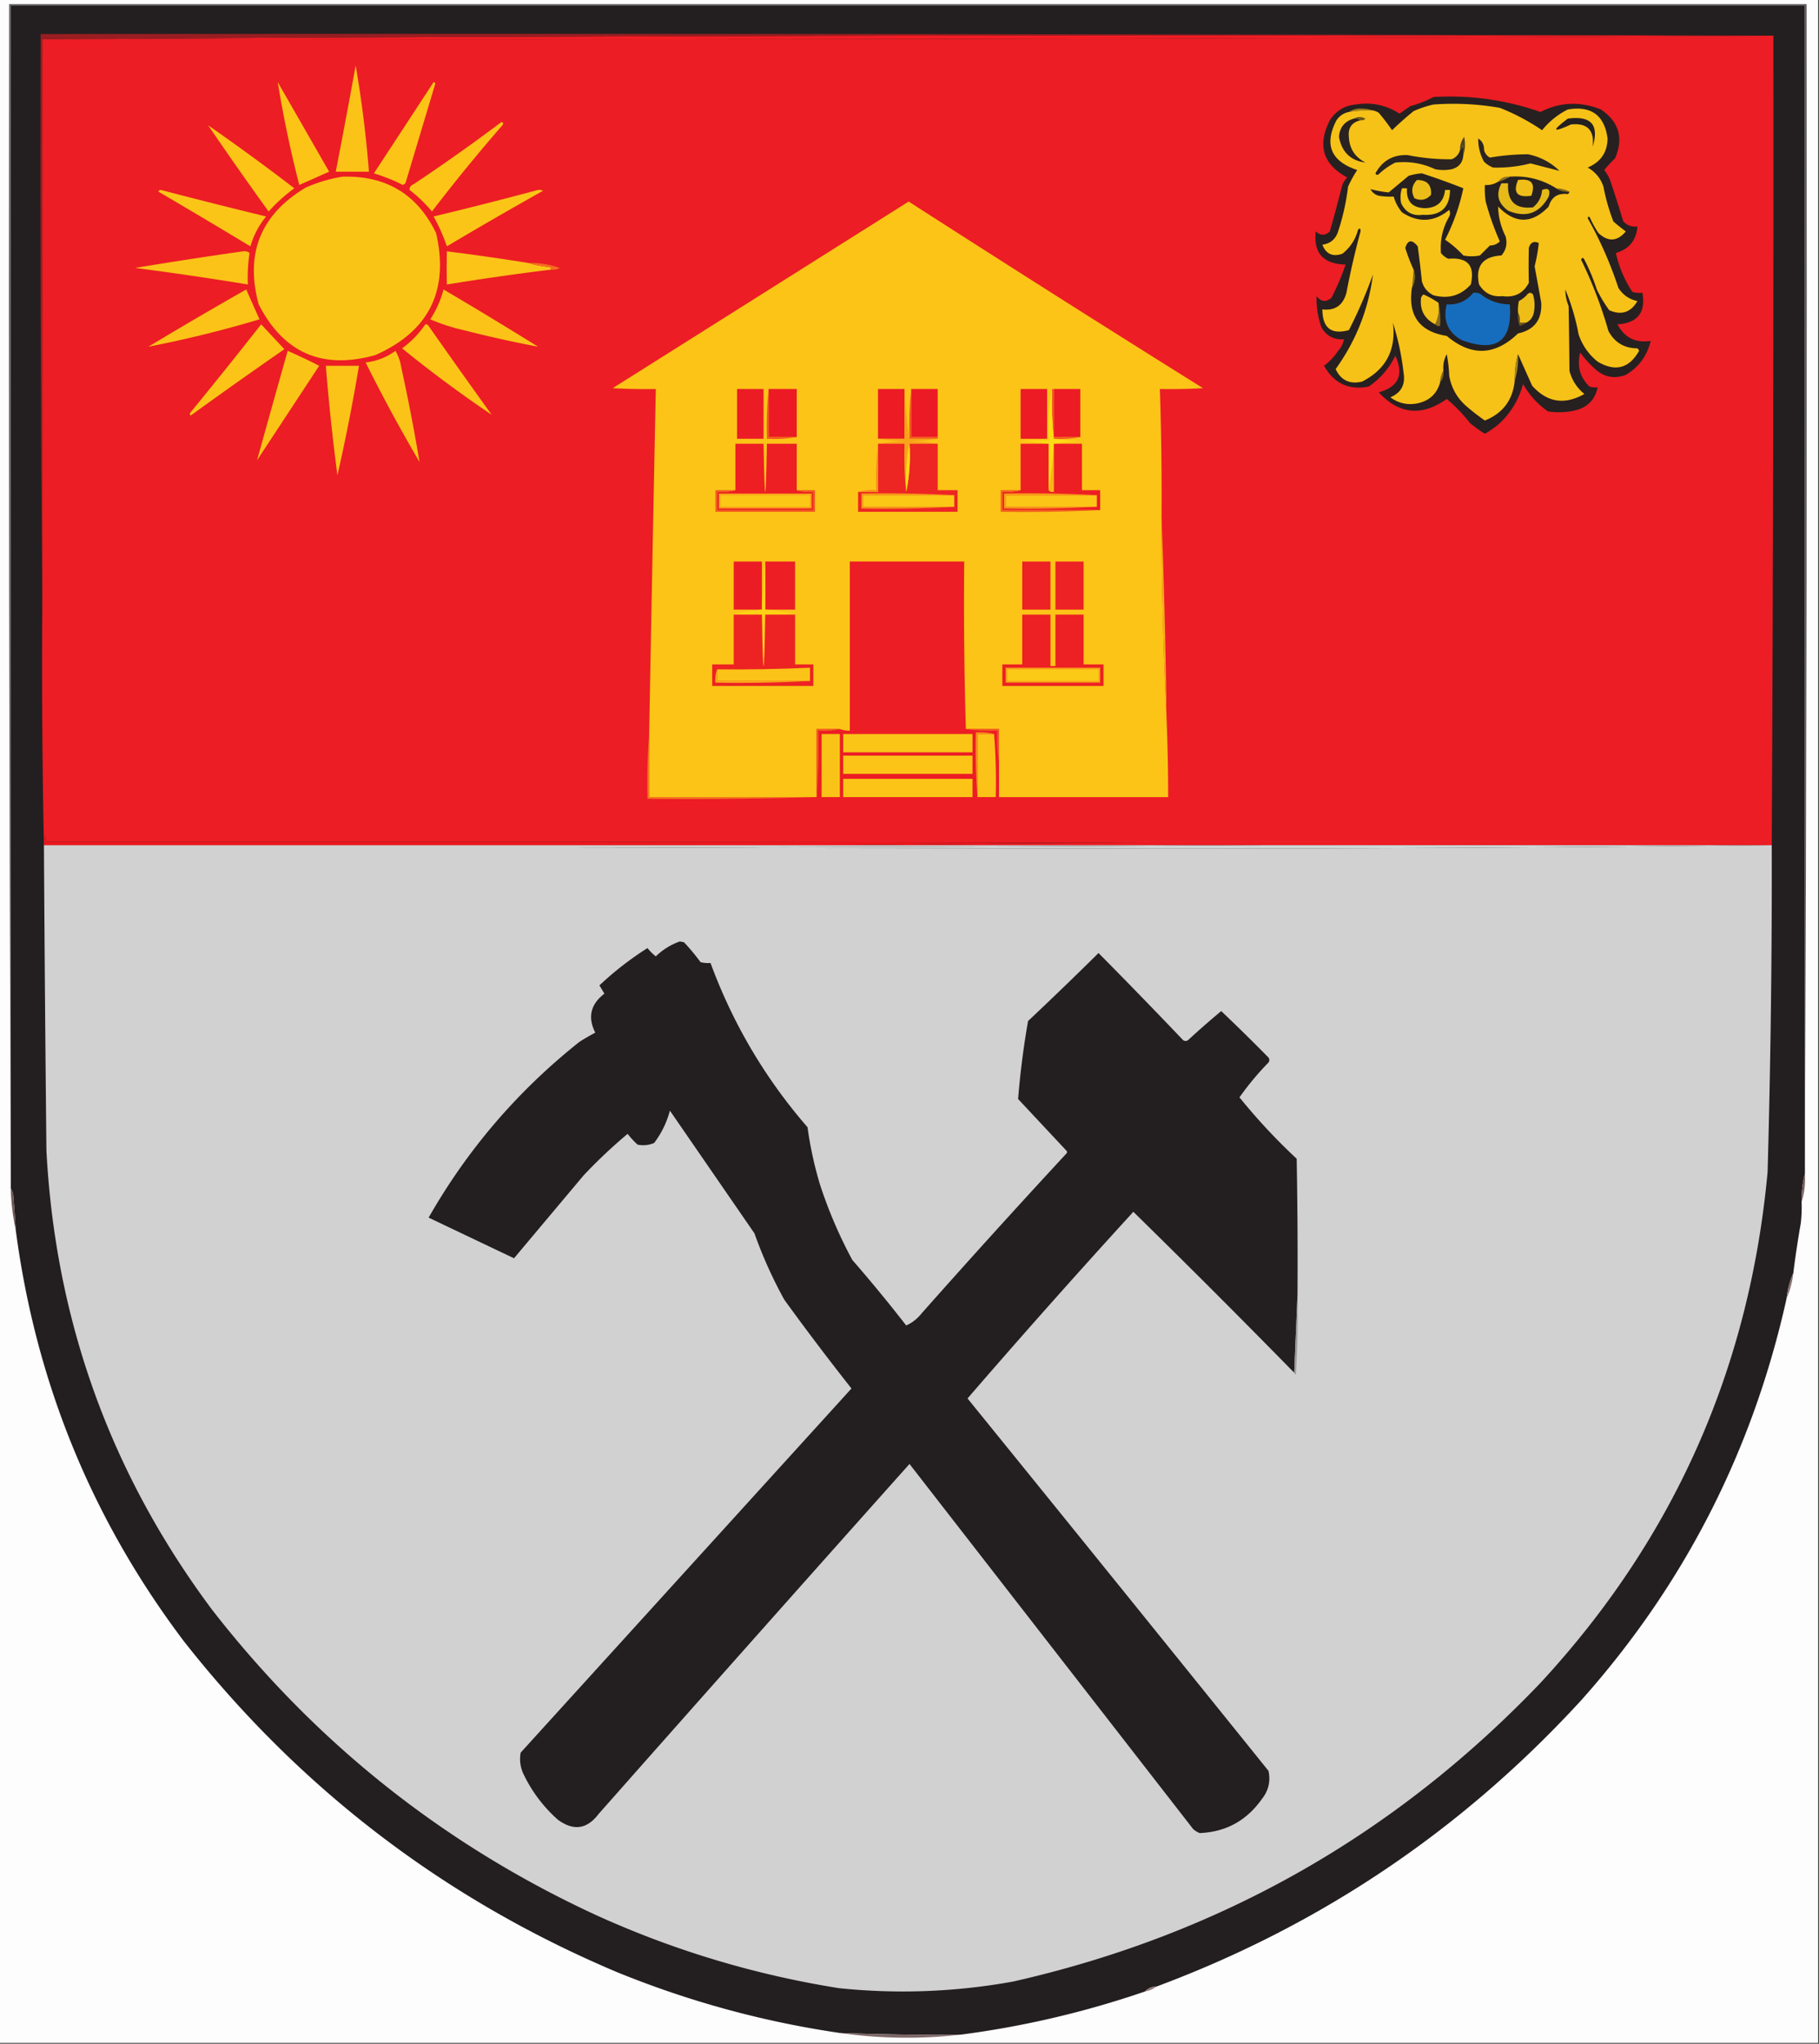 <svg xmlns="http://www.w3.org/2000/svg" width="1097" height="1232" style="shape-rendering:geometricPrecision;text-rendering:geometricPrecision;image-rendering:optimizeQuality;fill-rule:evenodd;clip-rule:evenodd"><rect width="100%" height="100%" fill="#333333" stroke="none"/><path style="opacity:1" fill="#fdfdfd" d="M-.5-.5h1097v1232H-.5V-.5z"/><path style="opacity:1" fill="#231f20" d="M1088.5 702.5v5c-1.38 5.444-2.05 11.111-2 17 .17 4.346 0 8.679-.5 13a592.498 592.498 0 0 0-4.5 30c-2.09 4.691-3.42 9.691-4 15-20.33 91.67-61.5 172.337-123.5 242-71.838 78.41-157.338 136.08-256.5 173-2.846.05-5.18 1.05-7 3-36.199 12.41-73.199 21.07-111 26-24.346.23-48.68-.11-73-1-46.07-6.74-90.737-18.91-134-36.5-104.207-43.89-191.374-110.39-261.5-199.5-55.546-73.471-89.379-156.138-101.5-248-.423-7-.923-14-1.5-21-.21-1.558-.71-2.891-1.5-4V3.5h1082v699z"/><path style="opacity:1" fill="#5f5c5c" d="M1088.5 702.5V3.5H6.5v707c-1-235.833-1.333-471.833-1-708h1084c.33 233.501 0 466.834-1 700z"/><path style="opacity:1" fill="#ec1d24" d="M1068.5 21.5h1c.16 162.668-.17 325.335-1 488h-558c58.499-.833 117.165-1.333 176-1.5-219.666-.5-439.333-.667-659-.5a8.435 8.435 0 0 0-.5-4 18.437 18.437 0 0 0-.5 6c-.999-47.83-1.332-95.83-1-144v-342c348.002.666 695.668 0 1043-2z"/><path style="opacity:1" fill="#fbc417" d="M302.5 73.5c1.025.397 1.192 1.063.5 2a1051.458 1051.458 0 0 0-42.5 52 83.14 83.14 0 0 0-13.5-13c-.089-1.613.745-2.78 2.5-3.5a1125.214 1125.214 0 0 0 53-37.5zM125.5 75.5a1393.811 1393.811 0 0 1 52 38 102.362 102.362 0 0 0-15.5 14 2363.92 2363.92 0 0 1-36.5-52zM167.5 49.5a82836.779 82836.779 0 0 1 31 54 5443.496 5443.496 0 0 1-18 8 689.63 689.63 0 0 1-13-62zM261.5 49.5c.543.06.876.393 1 1-6.008 20.04-12.008 40.04-18 60l-1.5 1a112.389 112.389 0 0 0-17.5-7 59576.698 59576.698 0 0 0 36-55z"/><path style="opacity:1" fill="#fbc317" d="M214.5 39.5a699.133 699.133 0 0 1 8 64h-20a5378.625 5378.625 0 0 0 12-64z"/><path style="opacity:1" fill="#f51c24" d="M1068.5 21.5c-347.332 2-694.998 2.666-1043 2 347.332-2 694.998-2.666 1043-2z"/><path style="opacity:1" fill="#991d21" d="M1069.5 21.5h-1c-348.002-.666-695.668 0-1043 2v342c-1-114.832-1.333-229.832-1-345 348.5-.333 696.834 0 1045 1z"/><path style="opacity:1" fill="#fac417" d="M206.5 106.5c26.31-.774 45.144 10.56 56.5 34 7.933 34.634-4.234 59.134-36.5 73.5-31.949 9.026-55.449-1.141-70.5-30.5-8.314-30.729 1.186-54.229 28.5-70.5 7.189-3.123 14.522-5.29 22-6.5z"/><path style="opacity:1" fill="#fbc517" d="M95.5 115.5c.235-.597.735-.93 1.5-1a3720.013 3720.013 0 0 0 63.5 16 50.297 50.297 0 0 0-9.5 18 4898.02 4898.02 0 0 0-55.5-33zM324.5 114.5a4.934 4.934 0 0 1 3 .5 2560.948 2560.948 0 0 0-58 33.5 108.926 108.926 0 0 0-8-18 2586.45 2586.45 0 0 0 63-16z"/><path style="opacity:1" fill="#fbc417" d="M700.5 311.5c.11 40.516 1.11 80.849 3 121 .666 15.991 1 31.991 1 48h-102v-41h-20a2550.778 2550.778 0 0 1-1-101h-69v102a19.22 19.22 0 0 1-6-1h-14v41h-101v-38a91895.36 91895.36 0 0 1 4-208c-8.673.166-17.34 0-26-.5 59.49-37.484 118.99-74.984 178.5-112.5A16404.69 16404.69 0 0 0 725.5 234c-8.66.5-17.327.666-26 .5a1955.037 1955.037 0 0 1 1 77z"/><path style="opacity:1" fill="#fbc317" d="M146.5 151.5c1.478-.262 2.811.071 4 1a96.187 96.187 0 0 0-1 19 2005.65 2005.65 0 0 0-68-10 2998.034 2998.034 0 0 1 65-10z"/><path style="opacity:1" fill="#fbc417" d="M318.5 158.5c4.119 1.238 8.453 2.071 13 2.5.556.383.889.883 1 1.5a1631.382 1631.382 0 0 0-63 9 501.255 501.255 0 0 1 0-20 1443.782 1443.782 0 0 1 49 7z"/><path style="opacity:1" fill="#f36e1e" d="M318.5 158.5a52.833 52.833 0 0 1 19 3c-1.545.952-3.212 1.285-5 1-.111-.617-.444-1.117-1-1.5-4.547-.429-8.881-1.262-13-2.5z"/><path style="opacity:1" fill="#fbc317" d="M148.5 174.5c2.56 5.81 5.227 11.81 8 18a701.5 701.5 0 0 1-67 16.5 2682.458 2682.458 0 0 1 59-34.5zM267.5 174.5a2774.61 2774.61 0 0 1 57 34.5 726.359 726.359 0 0 1-45-10 113.414 113.414 0 0 1-20-6.5 61.557 61.557 0 0 0 8-18z"/><path style="opacity:1" fill="#fbc417" d="M157.5 195.5c4.567 4.907 9.234 9.907 14 15a3345.156 3345.156 0 0 0-56.5 40c-.667-.667-.667-1.333 0-2a3138.77 3138.77 0 0 0 42.5-53zM256.5 195.5c.876-.131 1.543.202 2 1a4758.459 4758.459 0 0 0 38 53.5c-18.441-12.399-36.441-25.732-54-40 5.543-4.042 10.209-8.875 14-14.5z"/><path style="opacity:1" fill="#272020" d="M864.5 58.5c22.135-1.304 43.635 1.696 64.5 9 11.816-6.02 23.983-6.52 36.5-1.5 10.933 7.47 13.767 17.303 8.5 29.5a64.283 64.283 0 0 0-6.5 7 26.852 26.852 0 0 1 3.5 6 898.479 898.479 0 0 1 8 25c2.305 2.43 5.138 3.43 8.5 3-.679 8.342-5.013 13.676-13 16 1.89 8.521 5.224 16.355 10 23.5 1.973.495 3.973.662 6 .5 2.103 11.901-2.897 18.234-15 19 4.181 8.049 10.847 11.383 20 10-2.163 8.984-7.163 15.818-15 20.5-7.154 2.616-13.487 1.283-19-4a60.31 60.31 0 0 1-8.5-9.5c-2.045 7.997-.212 14.831 5.5 20.5a12.93 12.93 0 0 0 5 .5c-1.575 7.575-6.241 12.242-14 14a43.233 43.233 0 0 1-16 .5c-6.236-4.401-11.236-9.901-15-16.5-2.572 9.643-7.572 17.81-15 24.5a62.047 62.047 0 0 1-8 5.5 81.684 81.684 0 0 1-9-6.5 95.927 95.927 0 0 0-14-14.5c-15.063 10.658-28.729 9.325-41-4 11.936-3.301 15.269-10.635 10-22-3.762 7.59-9.095 13.757-16 18.5-11.908 2.382-20.908-1.784-27-12.5a36.358 36.358 0 0 0 8.5-9c1.879-2.027 3.046-4.36 3.5-7-5.902.465-10.402-1.868-13.5-7a51.551 51.551 0 0 1-3-19c2.706 3.478 5.706 3.811 9 1a147.686 147.686 0 0 0 8.5-20c-13.45-.336-19.45-7.003-18-20 2.871 2.613 5.705 2.613 8.5 0a917.96 917.96 0 0 0 7-26c.516-2.534 1.683-4.7 3.5-6.5-14.635-7.85-18.135-19.35-10.5-34.5 3.659-5.665 8.825-8.831 15.5-9.5 9.576-1.563 18.409.27 26.5 5.5 2.156-1.485 4.323-2.985 6.5-4.5 4.998-1.38 9.665-3.214 14-5.5z"/><path style="opacity:1" fill="#a6831b" d="M827.5 66.5c-4.703-.063-9.37.27-14 1 2.307-1.547 4.973-2.213 8-2 2.196.005 4.196.338 6 1z"/><path style="opacity:1" fill="#f6c217" d="M915.5 213.5c-1.457 5.098-2.124 10.431-2 16-1.145 11.616-7.145 19.616-18 24a135.043 135.043 0 0 1-11-8.5c-5.719-4.941-9.219-11.108-10.5-18.5a86.578 86.578 0 0 0-1.5-13c-1.683 3.102-2.349 6.436-2 10-1.112 2.099-1.779 4.433-2 7-1.852 6.685-6.186 10.851-13 12.5-6.263 1.422-11.929.255-17-3.5 6.438-2.706 9.105-7.54 8-14.5-1.161-10.466-3.328-20.633-6.5-30.5 2.108 16.289-4.059 28.122-18.5 35.5-7.435 1.806-12.768-.694-16-7.5 12.319-17.128 19.819-36.128 22.5-57a286.04 286.04 0 0 1-14.5 33.5c-10.603 2.917-15.937-1.25-16-12.5 7.614.908 12.448-2.425 14.5-10a495.24 495.24 0 0 1 8.5-37c.018-1.873-.482-2.206-1.5-1-1.521 5.866-4.688 10.7-9.5 14.5-5.835 1.956-9.835.123-12-5.5 4.823-.653 7.99-3.32 9.5-8a139.652 139.652 0 0 0 6-27 72.496 72.496 0 0 1 5.5-10c-15.9-5.334-20.067-15.334-12.5-30 1.857-2.7 4.357-4.367 7.5-5a82.698 82.698 0 0 1 14-1c1.422.209 2.755.709 4 1.5a121.886 121.886 0 0 1 8 10.5 211.41 211.41 0 0 1 13-11.5 63.386 63.386 0 0 1 12-4 163.623 163.623 0 0 1 40 2A129.204 129.204 0 0 1 930 78.5c4.299-5.305 9.466-9.472 15.5-12.5 14.109-2.377 22.109 3.457 24 17.5-.159 8.347-4.159 14.18-12 17.5 4.616 2.618 7.783 6.451 9.5 11.5a118.464 118.464 0 0 0 6 21 102.18 102.18 0 0 0 7.5 6c-5.153 6.109-10.653 6.442-16.5 1a59.043 59.043 0 0 1-5-9c-.654-1.196-1.154-1.196-1.5 0a235.364 235.364 0 0 1 18.5 42c2.701 4.269 6.534 6.936 11.5 8-4.044 6.879-9.711 8.713-17 5.5a80.505 80.505 0 0 1-7.5-12.5 119.033 119.033 0 0 0-7.5-18c-.667-1.333-1.333-1.333-2 0a258.85 258.85 0 0 1 16.5 43c3.722 6.947 9.555 10.447 17.5 10.5.457.414.791.914 1 1.5-6.031 10.624-14.364 12.791-25 6.5-5.447-4.399-9.28-9.899-11.5-16.5a131.8 131.8 0 0 0-8-27c.013 3.397.679 6.73 2 10 .235 13.035.402 26.035.5 39 1.489 5.647 4.489 10.314 9 14-11.988 6.767-22.488 5.1-31.5-5a7505.07 7505.07 0 0 1-8.5-19z"/><path style="opacity:1" fill="#81671d" d="M852.5 162.5c1.274 3.765.941 7.431-1 11 .442-3.654.776-7.321 1-11z"/><path style="opacity:1" fill="#262120" d="M903.5 109.5c2.518-.764 4.851-1.764 7-3 10.131-.709 19.464 1.625 28 7 2.338 1.54 5.005 2.206 8 2-.111.617-.444 1.117-1 1.5-6.037-.721-9.87 1.779-11.5 7.5-10.098 10.578-20.265 10.578-30.5 0 .097 6.168 1.597 12.168 4.5 18 1.151 4.329.318 8.162-2.5 11.5-11.321.648-15.821 6.481-13.5 17.5 3.227 5.28 7.894 7.613 14 7 7.326 1.026 12.659-1.641 16-8a445.516 445.516 0 0 1 0-21c1.006-3.39 3.006-4.39 6-3a95.101 95.101 0 0 1-2.5 14l4 22c.492 10.22-4.175 16.386-14 18.5-13.926 13.449-28.26 13.949-43 1.5-16.495-2.623-23.495-12.289-21-29 1.941-3.569 2.274-7.235 1-11a108.408 108.408 0 0 1-5-13c1.497-4.987 3.997-5.32 7.5-1a592.912 592.912 0 0 1 2.5 21c1.064 3.896 3.397 6.729 7 8.5 8.976 2.352 16.476.186 22.5-6.5 2.633-11.368-1.867-16.534-13.5-15.5a11.532 11.532 0 0 1-4.5-3.5c-.624-7.809 1.043-15.142 5-22 .667-1.333.667-2.667 0-4-9.061 7.461-18.561 7.961-28.5 1.5-2.35-2.869-4.016-6.035-5-9.5a40.914 40.914 0 0 1-9-.5c-2.254-.624-3.921-1.957-5-4a69.912 69.912 0 0 0 11 2l12-10a34.251 34.251 0 0 1 8-1.5 415.523 415.523 0 0 1 25 9c-2.299 10.901-5.965 21.234-11 31 3.959 2.674 7.626 5.84 11 9.5 3.333.667 6.667.667 10 0l6-6c2.441-.036 4.441-.869 6-2.5a164.832 164.832 0 0 1-8.5-24 50.464 50.464 0 0 1-.5-10c2.921.217 5.587-.449 8-2z"/><path style="opacity:1" fill="#6a551d" d="M915.5 188.5c.961 1.765 1.295 3.765 1 6h4c-1.141.839-2.474 1.506-4 2a16.873 16.873 0 0 1-1-8z"/><path style="opacity:1" fill="#866b1c" d="M867.5 182.5c.986 4.47 1.319 9.137 1 14-1.291.237-2.291-.096-3-1 1.93-3.873 2.597-8.206 2-13z"/><path style="opacity:1" fill="#eebd18" d="M920.5 194.5h-4c.295-2.235-.039-4.235-1-6-.163-2.357.003-4.69.5-7a17.842 17.842 0 0 0 5.5-4.5c1.135-.749 2.135-.583 3 .5 1.093 3.608 1.26 7.275.5 11-.566 2.729-2.066 4.729-4.5 6z"/><path style="opacity:1" fill="#f2c017" d="M867.5 182.5c.597 4.794-.07 9.127-2 13-6.51-3.353-9.343-8.686-8.5-16a4.457 4.457 0 0 1 1.5-2 58.53 58.53 0 0 1 9 5z"/><path style="opacity:1" fill="#176dbd" d="M888.5 176.5a8.43 8.43 0 0 1 4 .5c5.215 4.239 11.215 6.406 18 6.5 1.778 22.136-7.888 29.302-29 21.5-8.41-4.767-11.41-11.933-9-21.5 6.618.358 11.951-1.975 16-7z"/><path style="opacity:1" fill="#e6ba19" d="M905.5 110.5h4c-.633 10.87 4.367 15.703 15 14.5 3.34-2.672 5.174-6.172 5.5-10.5 3.841-1.495 5.174-.161 4 4-5.58 10.194-13.747 13.027-24.5 8.5-6.152-4.458-7.485-9.958-4-16.5z"/><path style="opacity:1" fill="#f2c417" d="M845.5 113.5h3c-.49 7.843 3.177 11.843 11 12 7.246-.25 11.246-3.916 12-11h3c-.194 10.689-5.694 15.689-16.5 15-6.049.809-10.383-1.524-13-7-.634-3.055-.468-6.055.5-9z"/><path style="opacity:1" fill="#81671d" d="M938.5 113.5c2.928.065 5.595.732 8 2-2.995.206-5.662-.46-8-2z"/><path style="opacity:1" fill="#efbe18" d="M915.5 108.5c8.049-1.128 10.716 2.039 8 9.5-8.549 1.304-11.216-1.862-8-9.5z"/><path style="opacity:1" fill="#ecbd18" d="M854.5 108.5c6.153-.016 8.986 2.984 8.5 9-2.823 3.071-6.156 3.738-10 2-2.158-4.039-1.658-7.706 1.5-11z"/><path style="opacity:1" fill="#8e711e" d="M910.5 106.5c-2.149 1.236-4.482 2.236-7 3 1.676-2.334 4.009-3.334 7-3z"/><path style="opacity:1" fill="#2b2420" d="M882.5 93.5c-.32 4.487-2.653 7.32-7 8.5a25.238 25.238 0 0 1-10 0c-7.651-3.581-15.651-4.915-24-4a41.345 41.345 0 0 0-10 7c-.832.688-1.498.521-2-.5 4.211-7.709 10.711-11.375 19.5-11a126.345 126.345 0 0 0 26.5 2.5c2.579-1.076 4.246-2.909 5-5.5.768-.763 1.268-1.763 1.5-3 .495 1.973.662 3.973.5 6zM891.5 83.5c2.441 1.575 3.607 3.908 3.5 7 .574 1.992 1.741 3.492 3.5 4.5a139.057 139.057 0 0 1 23-2c7.335 1.5 13.668 4.833 19 10a4654.324 4654.324 0 0 1-17.5-4.5 81.41 81.41 0 0 1-22.5 2.5 15.827 15.827 0 0 1-5.5-3.5c-2.421-4.35-3.588-9.017-3.5-14z"/><path style="opacity:1" fill="#53431f" d="M882.5 93.5a18.452 18.452 0 0 0-.5-6c-.232 1.237-.732 2.237-1.5 3-.065-2.972.769-5.638 2.5-8 .81 3.858.643 7.524-.5 11z"/><path style="opacity:1" fill="#241f20" d="M945.5 71.5c14.101-1.914 19.101 3.752 15 17 1.18-9.985-3.153-14.485-13-13.5-11.298 5.18-11.965 4.014-2-3.5z"/><path style="opacity:1" fill="#292220" d="M816.5 71.5c1.599-.268 2.932.066 4 1-5.401 1.271-7.735 4.771-7 10.5.445 6.803 3.778 11.803 10 15-8.987-1.15-14.321-6.317-16-15.5.432-5.766 3.432-9.432 9-11z"/><path style="opacity:1" fill="#6a561d" d="M816.5 71.5c2.193-1.297 4.527-1.297 7 0-.825.886-1.825 1.219-3 1-1.068-.934-2.401-1.268-4-1z"/><path style="opacity:1" fill="#fac317" d="M173.5 211.5a330.799 330.799 0 0 1 19 9l-37.5 57c6.088-21.89 12.254-43.89 18.5-66z"/><path style="opacity:1" fill="#fbc317" d="M238.5 211.5c1.762 3.003 2.928 6.337 3.5 10a1138.251 1138.251 0 0 1 11 57 1006.359 1006.359 0 0 1-32.5-60c6.677-.778 12.677-3.111 18-7zM196.5 220.5h20c-3.696 22.12-8.03 44.12-13 66a1297.966 1297.966 0 0 1-7-66z"/><path style="opacity:1" fill="#a8851c" d="M915.5 213.5c.245 5.584-.422 10.917-2 16-.124-5.569.543-10.902 2-16z"/><path style="opacity:1" fill="#83681d" d="M870.5 223.5c.329 2.728-.337 5.062-2 7 .221-2.567.888-4.901 2-7z"/><path style="opacity:1" fill="#ec1c24" d="M444.5 234.5h16v30h-16v-30z"/><path style="opacity:1" fill="#ec1a24" d="M463.5 234.5h17v29h-17v-29z"/><path style="opacity:1" fill="#ec1b24" d="M545.5 234.5v30h-16v-30h16z"/><path style="opacity:1" fill="#ec1a24" d="M549.5 234.5h16v29h-16v-29z"/><path style="opacity:1" fill="#ec1b24" d="M615.5 234.5h16v30h-16v-30zM635.5 234.5h16v29h-16v-29z"/><path style="opacity:1" fill="#f1581f" d="M463.5 234.5v29h17c-5.81.99-11.81 1.323-18 1-.327-10.181.006-20.181 1-30z"/><path style="opacity:1" fill="#f25720" d="M549.5 234.5v29h16v1h-17c-.327-10.181.006-20.181 1-30z"/><path style="opacity:1" fill="#f1581f" d="M634.5 234.5h1v29h16c-5.14.988-10.474 1.321-16 1-.994-9.819-1.327-19.819-1-30z"/><path style="opacity:1" fill="#f8a319" d="M545.5 234.5c.342 10.208 1.342 20.208 3 30h17c-5.151.827-10.484 1.327-16 1.5 5.516.173 10.849.673 16 1.5h-17c-1.973 9.275-2.64 18.942-2 29-.994-9.486-1.327-19.152-1-29h-16c5.151-.827 10.484-1.327 16-1.5-5.516-.173-10.849-.673-16-1.5h16v-30z"/><path style="opacity:1" fill="#ed1f23" d="M632.5 267.5v28c.709.904 1.709 1.237 3 1v-29h17v28h11v12h-59v-11c3.871.315 7.538-.018 11-1v-28h17z"/><path style="opacity:1" fill="#fddb15" d="M634.5 234.5c-.327 10.181.006 20.181 1 30 5.151.827 10.484 1.327 16 1.5-5.516.173-10.849.673-16 1.5a272.835 272.835 0 0 1-3 28v-28c-5.485-.827-11.152-1.327-17-1.5a145.053 145.053 0 0 1 17-.5c-.642-10.721.025-21.054 2-31z"/><path style="opacity:1" fill="#ed1f23" d="M480.5 295.5c3.125.979 6.458 1.313 10 1v11h-58v-11c3.871.315 7.538-.018 11-1v-28h17c.667 38.667 1.333 38.667 2 0h18v28z"/><path style="opacity:1" fill="#ed2523" d="M529.5 267.5h16c-.327 9.848.006 19.514 1 29 1.973-9.275 2.64-18.942 2-29h17v28h12v13h-60v-12h12v-29z"/><path style="opacity:1" fill="#fcd815" d="M548.5 267.5c.64 10.058-.027 19.725-2 29-.64-10.058.027-19.725 2-29z"/><path style="opacity:1" fill="#f68b1b" d="M529.5 267.5v29h-12c3.462-.982 7.129-1.315 11-1-.327-9.515.006-18.848 1-28z"/><path style="opacity:1" fill="#f9b418" d="M635.5 267.5v29c-1.291.237-2.291-.096-3-1a272.835 272.835 0 0 0 3-28z"/><path style="opacity:1" fill="#f79719" d="M575.5 298.5h-55v7h55a784.68 784.68 0 0 1-56 1v-9a784.68 784.68 0 0 1 56 1z"/><path style="opacity:1" fill="#fbc616" d="M661.5 298.5v7h-55v-7h55z"/><path style="opacity:1" fill="#fbc816" d="M575.5 298.5v7h-55v-7h55z"/><path style="opacity:1" fill="#f79d19" d="M661.5 298.5h-55v7h55a784.68 784.68 0 0 1-56 1v-9a784.68 784.68 0 0 1 56 1z"/><path style="opacity:1" fill="#f1571f" d="M443.5 295.5c-3.462.982-7.129 1.315-11 1v11h58v-11c-3.542.313-6.875-.021-10-1h11v13h-60v-13h12z"/><path style="opacity:1" fill="#f8a019" d="M433.5 297.5h56v9h-56v-9z"/><path style="opacity:1" fill="#fbc816" d="M434.5 298.5h54v7h-54v-7z"/><path style="opacity:1" fill="#f2611e" d="M615.5 295.5c-3.462.982-7.129 1.315-11 1v11h59a900.97 900.97 0 0 1-60 1v-13h12z"/><path style="opacity:1" fill="#ec1c24" d="M459.5 364.5v3h-17v-29h17v26z"/><path style="opacity:1" fill="#ed1e24" d="M461.5 338.5h18v29h-18v-29z"/><path style="opacity:1" fill="#ed2224" d="M616.5 338.5h17v29h-17v-29zM636.5 338.5h17v29h-17v-29z"/><path style="opacity:1" fill="#f9ae18" d="M700.5 311.5a4758.422 4758.422 0 0 1 3 121 2730.732 2730.732 0 0 1-3-121z"/><path style="opacity:1" fill="#fcd216" d="M461.5 338.5v29c6.235.353 12.235 1.353 18 3h-18c-.667 41.333-1.333 41.333-2 0h-17c5.427-1.646 11.094-2.646 17-3v-3l2-26z"/><path style="opacity:1" fill="#ed2023" d="M616.5 370.5h17v31h3v-31h17v30h12v13h-61v-13h12v-30z"/><path style="opacity:1" fill="#ed2223" d="M442.5 370.5h17c.667 41.333 1.333 41.333 2 0h18v30h11v13h-61v-13h13v-30z"/><path style="opacity:1" fill="#fbc317" d="M488.5 410.5h-56v-7c18.519.179 37.186-.155 56-1v8z"/><path style="opacity:1" fill="#f9ad18" d="M432.5 403.5v7h56a813 813 0 0 1-57 1c-.306-2.885.027-5.552 1-8z"/><path style="opacity:1" fill="#f79f19" d="M606.5 402.5h57v9h-57v-9z"/><path style="opacity:1" fill="#fbca16" d="M607.5 403.5h55v7h-55v-7z"/><path style="opacity:1" fill="#fac317" d="M495.5 442.5h11v38h-11v-38z"/><path style="opacity:1" fill="#fbc517" d="M508.5 442.5h78v11h-78v-11z"/><path style="opacity:1" fill="#f6891b" d="M599.5 442.5h-10v38a380.934 380.934 0 0 1-1-39c3.871-.315 7.538.018 11 1z"/><path style="opacity:1" fill="#fbc217" d="M599.5 442.5a361.608 361.608 0 0 1 1 38h-11v-38h10z"/><path style="opacity:1" fill="#f1581f" d="M582.5 439.5h20v20c-.99-6.145-1.323-12.478-1-19-6.522.323-12.855-.01-19-1z"/><path style="opacity:1" fill="#fbc417" d="M508.5 455.5h78v11h-78v-11z"/><path style="opacity:1" fill="#f15d1e" d="M506.5 439.5c-4.134.985-8.468 1.318-13 1a400.456 400.456 0 0 1-1 40v-41h14z"/><path style="opacity:1" fill="#fbc417" d="M508.5 469.5h78v11h-78v-11z"/><path style="opacity:1" fill="#f4771c" d="M391.5 442.5v38h101a2601.572 2601.572 0 0 1-102 1 380.934 380.934 0 0 1 1-39z"/><path style="opacity:1" fill="#ee181e" d="M510.5 509.5h-484a18.437 18.437 0 0 1 .5-6 8.435 8.435 0 0 1 .5 4c219.667-.167 439.334 0 659 .5-58.835.167-117.501.667-176 1.5z"/><path style="opacity:1" fill="#d2d1d1" d="M26.5 509.5h738a89819.928 89819.928 0 0 1-424 1.5l363.5.5c121.502 0 242.669-.667 363.5-2h1c.17 65.683-.66 131.349-2.5 197-10.92 118.472-56.58 221.139-137 308-87.907 91.95-193.907 151.95-318 180-34.759 6.29-69.759 7.63-105 4-51.302-8.18-100.469-23.02-147.5-44.5-91.466-42.43-168.299-103.6-230.5-183.5-61.273-81.999-94.606-174.332-100-277a38545.63 38545.63 0 0 1-1.5-184z"/><path style="opacity:1" fill="#d2d8d8" d="M764.5 509.5h303a32951.75 32951.75 0 0 1-363.5 2l-363.5-.5c141.501-.167 282.834-.667 424-1.5z"/><path style="opacity:1" fill="#231f20" d="m782.5 780.5-2 47a6650.01 6650.01 0 0 0-97-97 5316.168 5316.168 0 0 0-100 112.5A87762.914 87762.914 0 0 1 765 1067.5c1.337 6.31.004 11.98-4 17-9.22 13.02-21.72 19.86-37.5 20.5a12.42 12.42 0 0 1-4-2.5c-57.031-73.36-114.031-146.691-171-220a56028.658 56028.658 0 0 0-187.5 211c-6.945 9.19-15.112 10.35-24.5 3.5-8.918-7.91-15.918-17.25-21-28-1.774-4.02-2.274-8.19-1.5-12.5 66.513-73.178 133.013-146.345 199.5-219.5a1634.507 1634.507 0 0 1-40.5-53.5 269.484 269.484 0 0 1-18-40l-51-74c-1.906 7.149-5.072 13.649-9.5 19.5-3.238 1.368-6.572 1.701-10 1a55.05 55.05 0 0 1-6-6.5 311.74 311.74 0 0 0-26.5 25 128905.614 128905.614 0 0 0-42 50 55753.572 55753.572 0 0 1-51.5-24.5c23.443-41.12 53.776-76.453 91-106a133.668 133.668 0 0 1 9.5-5.5c-4.688-9.282-2.855-17.115 5.5-23.5l-3-5a192.396 192.396 0 0 1 29-22.5 28.071 28.071 0 0 0 5 5c4.209-4.05 9.043-7.05 14.5-9l2.5.5a134.925 134.925 0 0 1 10 12c1.973.495 3.973.662 6 .5 13.497 36.637 32.997 69.637 58.5 99a227.377 227.377 0 0 0 7.5 34.5 275.972 275.972 0 0 0 19.5 45.5 915.548 915.548 0 0 1 32.5 39.5c3.614-1.578 6.781-4.078 9.5-7.5a5890.278 5890.278 0 0 1 87-96c.667-.667.667-1.333 0-2l-29-31a503.316 503.316 0 0 1 6-47 2432.367 2432.367 0 0 0 42.5-41 3796.556 3796.556 0 0 1 51 52.5c1 .667 2 .667 3 0a495.048 495.048 0 0 1 20-17.5 1125.763 1125.763 0 0 1 28.5 28c.667 1 .667 2 0 3a172.764 172.764 0 0 0-17.5 21 359.771 359.771 0 0 0 34.5 37c.5 27.331.667 54.665.5 82z"/><path style="opacity:1" fill="#7b5f60" d="M1088.5 707.5c.37 5.93-.29 11.597-2 17-.05-5.889.62-11.556 2-17z"/><path style="opacity:1" fill="#6e5657" d="M6.5 716.5c.79 1.109 1.29 2.442 1.5 4 .577 7 1.077 14 1.5 21-1.757-8.097-2.757-16.431-3-25z"/><path style="opacity:1" fill="#887172" d="M1081.5 767.5c-.58 5.309-1.91 10.309-4 15 .58-5.309 1.91-10.309 4-15z"/><path style="opacity:1" fill="#9b9999" d="M782.5 780.5a576.95 576.95 0 0 1-1 48c-.607-.124-.94-.457-1-1l2-47z"/><path style="opacity:1" fill="#907879" d="M697.5 1197.5c-2.009 1.57-4.343 2.57-7 3 1.82-1.95 4.154-2.95 7-3z"/><path style="opacity:1" fill="#7e6768" d="M506.5 1225.5c24.32.89 48.654 1.23 73 1a286.327 286.327 0 0 1-73-1z"/></svg>